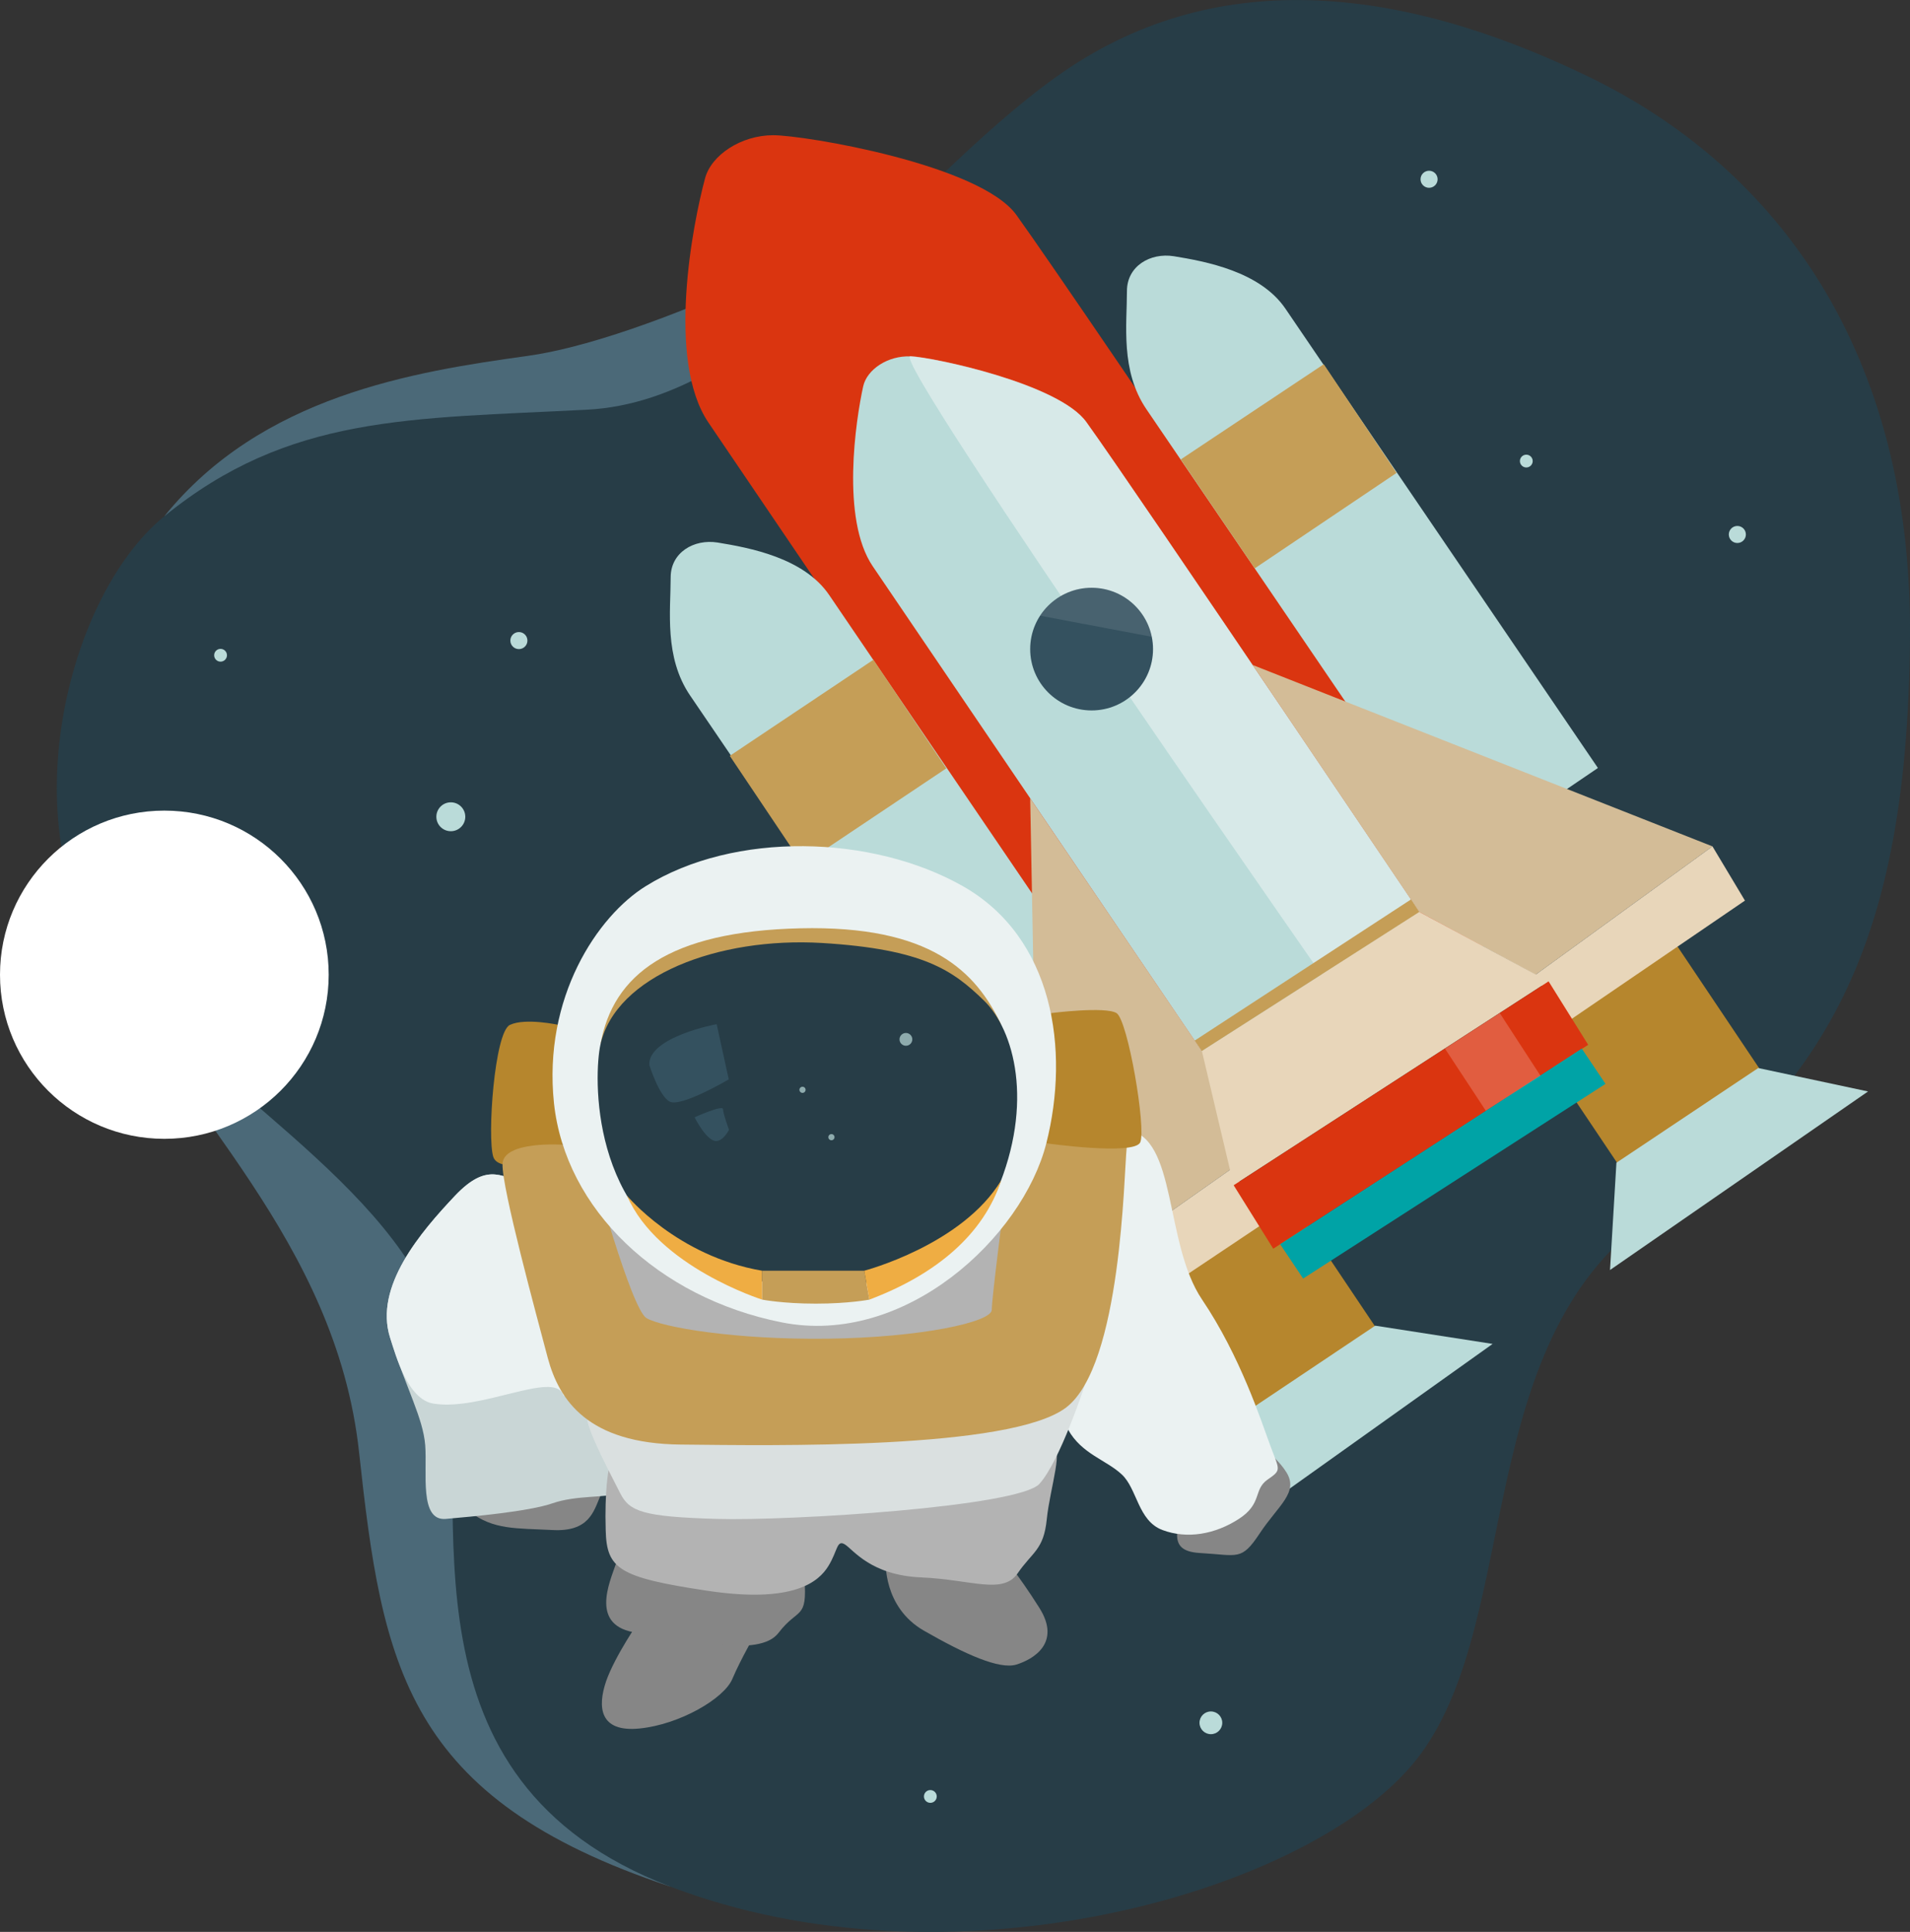 <svg width="269" height="272" viewBox="0 0 269 272" fill="none" xmlns="http://www.w3.org/2000/svg">
<rect x="0" y="0" width="269" height="272" fill="#333333" stroke="none"/>
<g clip-path="url(#clip0)">
<path d="M23.145 72.685C36.838 55.748 58.147 52.347 74.279 50.113C90.378 47.912 123.043 33.109 141.012 19.005C158.981 4.902 166.529 25.507 145.12 45.845C123.711 66.183 109.082 65.016 77.853 65.583C46.624 66.15 23.145 72.685 23.145 72.685Z" fill="#4B6978"/>
<path d="M94.355 265.599C57.081 253.229 53.842 234.525 50.569 204.45C47.295 174.376 24.651 155.872 16.601 137.234C8.552 118.596 20.509 113.628 20.509 113.628C20.509 113.628 52.005 120.63 78.023 155.305C104.041 189.98 94.355 265.599 94.355 265.599Z" fill="#4B6978"/>
<path d="M23.146 72.685C8.817 84.321 0.935 119.029 16.599 137.234C32.264 155.438 59.752 169.642 62.958 191.214C66.164 212.786 55.209 250.595 94.353 265.599C133.498 280.602 183.029 266.899 198.727 248.661C214.425 230.423 206.91 190.98 231.024 172.342C255.105 153.705 268.733 136.567 269 89.422C269.233 49.779 250.563 23.773 223.676 10.77C196.79 -2.234 170.705 -4.868 148.828 10.77C126.951 26.407 107.646 56.381 82.697 57.681C57.748 58.981 40.747 58.348 23.146 72.685Z" fill="#273D47"/>
<path d="M31.063 93.156C31.561 93.156 31.965 92.753 31.965 92.256C31.965 91.759 31.561 91.356 31.063 91.356C30.565 91.356 30.161 91.759 30.161 92.256C30.161 92.753 30.565 93.156 31.063 93.156Z" fill="#BADBD9"/>
<path d="M63.492 117.029C64.618 117.029 65.53 116.119 65.53 114.995C65.53 113.872 64.618 112.962 63.492 112.962C62.367 112.962 61.455 113.872 61.455 114.995C61.455 116.119 62.367 117.029 63.492 117.029Z" fill="#BADBD9"/>
<path d="M73.08 91.39C73.744 91.39 74.282 90.852 74.282 90.189C74.282 89.526 73.744 88.989 73.08 88.989C72.416 88.989 71.877 89.526 71.877 90.189C71.877 90.852 72.416 91.39 73.08 91.39Z" fill="#BADBD9"/>
<path d="M244.684 76.452C245.348 76.452 245.886 75.915 245.886 75.252C245.886 74.589 245.348 74.052 244.684 74.052C244.02 74.052 243.481 74.589 243.481 75.252C243.481 75.915 244.02 76.452 244.684 76.452Z" fill="#BADBD9"/>
<path d="M201.267 26.44C201.931 26.44 202.47 25.903 202.47 25.24C202.47 24.577 201.931 24.04 201.267 24.04C200.603 24.04 200.065 24.577 200.065 25.24C200.065 25.903 200.603 26.44 201.267 26.44Z" fill="#BADBD9"/>
<path d="M214.961 65.817C215.459 65.817 215.863 65.413 215.863 64.916C215.863 64.419 215.459 64.016 214.961 64.016C214.463 64.016 214.06 64.419 214.06 64.916C214.06 65.413 214.463 65.817 214.961 65.817Z" fill="#BADBD9"/>
<path d="M170.538 244.16C171.423 244.16 172.141 243.444 172.141 242.56C172.141 241.676 171.423 240.96 170.538 240.96C169.652 240.96 168.935 241.676 168.935 242.56C168.935 243.444 169.652 244.16 170.538 244.16Z" fill="#BADBD9"/>
<path d="M131.027 253.829C131.525 253.829 131.929 253.426 131.929 252.929C131.929 252.432 131.525 252.029 131.027 252.029C130.529 252.029 130.125 252.432 130.125 252.929C130.125 253.426 130.529 253.829 131.027 253.829Z" fill="#BADBD9"/>
<path d="M211.687 131.233L168.368 160.54C168.368 160.54 105.711 68.284 99.766 59.482C93.82 50.679 97.561 31.541 99.298 25.107C100.166 21.839 104.375 19.038 108.884 19.038C113.393 19.038 138.041 23.173 143.152 30.274C152.303 42.978 211.687 131.233 211.687 131.233Z" fill="#DA3510"/>
<path d="M204.904 135.8L174.811 156.172C174.811 156.172 127.417 86.355 122.909 79.72C118.4 73.085 120.537 59.048 121.573 54.38C122.107 52.013 125.046 50.046 128.219 50.179C131.425 50.313 149.161 54.047 153.002 59.448C159.949 69.051 204.904 135.8 204.904 135.8Z" fill="#BADBD9"/>
<path opacity="0.61" d="M204.905 135.8L191.479 144.902C191.479 144.902 125.047 50.013 128.22 50.146C131.426 50.279 149.162 54.014 153.002 59.415C159.95 69.05 204.905 135.8 204.905 135.8Z" fill="#EBF2F2"/>
<path d="M153.74 100.025C158.517 100.025 162.39 96.159 162.39 91.389C162.39 86.62 158.517 82.754 153.74 82.754C148.962 82.754 145.089 86.62 145.089 91.389C145.089 96.159 148.962 100.025 153.74 100.025Z" fill="#34515F"/>
<path d="M225.047 108.127L205.074 121.697C205.074 121.697 165.129 63.016 161.455 57.615C157.781 52.213 158.716 45.678 158.716 40.977C158.716 37.476 161.989 35.543 165.329 36.076C169.804 36.81 177.453 38.21 181.027 43.445C184.6 48.712 225.047 108.127 225.047 108.127Z" fill="#BADBD9"/>
<path d="M160.787 148.47L140.814 162.007C140.814 162.007 100.868 103.326 97.194 97.924C93.52 92.523 94.455 85.988 94.455 81.287C94.455 77.786 97.728 75.852 101.068 76.386C105.544 77.119 113.192 78.52 116.766 83.754C120.34 88.989 160.787 148.47 160.787 148.47Z" fill="#BADBD9"/>
<path d="M196.689 66.583L176.717 80.02L166.296 64.683L186.436 51.28L196.689 66.583Z" fill="#C59E57"/>
<path d="M123.01 92.891L102.782 106.419L113.044 121.71L133.272 108.181L123.01 92.891Z" fill="#C59E57"/>
<path d="M176.415 93.623L241.176 119.163L216.26 137.234L199.894 128.398L176.415 93.623Z" fill="#D3BC97"/>
<path d="M145.089 112.395L146.425 183.545L173.412 164.574L170.039 149.104L168.269 146.503L145.089 112.395Z" fill="#D3BC97"/>
<path d="M169.269 147.97L173.745 166.875L218.099 138.168L199.896 128.399L169.269 147.97Z" fill="#E8D6BA"/>
<path d="M146.424 183.546L173.411 164.574L178.521 172.176L150.466 191.247L146.424 183.546Z" fill="#E8D6BA"/>
<path d="M236.238 133.235L216.259 146.597L227.933 163.993L247.912 150.631L236.238 133.235Z" fill="#B6862D"/>
<path d="M182.075 169.486L162.097 182.848L173.771 200.244L193.75 186.882L182.075 169.486Z" fill="#B6862D"/>
<path d="M216.263 137.234L220.304 144.169L245.755 126.798L241.179 119.163L216.263 137.234Z" fill="#E8D6BA"/>
<path d="M223.677 147.103L179.322 175.81L173.745 166.875L218.099 138.168L223.677 147.103Z" fill="#DA3510"/>
<path d="M227.653 163.707L226.751 178.811L263.09 153.671L247.626 150.371L227.653 163.707Z" fill="#BADBD9"/>
<path d="M173.711 200.016L171.34 216.92L210.217 189.214L193.684 186.646L173.711 200.016Z" fill="#BADBD9"/>
<path d="M180.291 175.176L183.53 180.011L226.115 152.604L222.775 147.636L180.291 175.176Z" fill="#00A3A6"/>
<path opacity="0.2" d="M203.505 147.636L209.25 156.372L216.965 151.471L211.221 142.635L203.505 147.636Z" fill="white"/>
<path opacity="0.1" d="M146.491 86.688C148.027 84.321 150.699 82.754 153.738 82.754C157.913 82.754 161.387 85.721 162.222 89.656L146.491 86.688Z" fill="white"/>
<path d="M169.267 147.97L199.894 128.398L198.726 126.631L168.265 146.503" fill="#C59E57"/>
<path d="M84.168 168.341L91.983 191.247L142.316 188.913L143.285 167.208L84.168 168.341Z" fill="#B3B3B3"/>
<path d="M66.133 212.819C69.473 215.42 72.713 215.153 77.823 215.42C82.933 215.686 83.601 212.852 84.536 210.652C85.471 208.451 82.499 208.318 80.628 208.318C78.758 208.318 66.133 212.819 66.133 212.819Z" fill="#868686"/>
<path d="M90.077 228.156C90.077 228.156 86.637 233.091 85.368 236.692C84.132 240.326 84.4 243.927 90.077 243.36C95.722 242.793 101.968 239.159 103.137 236.391C104.306 233.624 106.477 229.89 106.477 229.89L90.077 228.156Z" fill="#868686"/>
<path d="M124.747 219.754C124.747 219.754 124.312 226.256 130.124 229.59C135.935 232.924 140.778 235.091 143.15 234.358C145.521 233.624 149.496 231.324 146.39 226.389C143.283 221.455 141.012 218.887 141.012 218.887L124.747 219.754Z" fill="#868686"/>
<path d="M166.831 209.652C166.53 214.386 163.624 218.354 169.002 218.654C174.379 218.954 174.813 219.821 177.418 215.887C180.023 211.952 182.929 210.152 181.192 207.318C179.456 204.484 175.381 202.083 175.381 202.083L166.831 209.652Z" fill="#868686"/>
<path d="M86.739 220.188C85.871 222.788 82.965 229.023 89.778 229.89C96.592 230.757 106.913 233.524 109.651 229.89C112.423 226.256 113.726 228.156 113.292 222.222C112.858 216.287 86.739 220.188 86.739 220.188Z" fill="#868686"/>
<path d="M74.248 166.608C70.974 166.041 68.904 163.274 64.094 168.342C59.318 173.409 52.638 181.111 54.943 188.346C57.247 195.582 59.585 199.649 59.886 203.483C60.186 207.318 59.017 214.186 62.791 213.853C66.566 213.519 74.448 212.819 77.821 211.652C81.195 210.485 85.269 210.919 87.307 210.218C89.344 209.485 87.006 208.485 82.664 194.148C78.322 179.811 74.248 166.608 74.248 166.608Z" fill="#C9D6D6"/>
<path d="M85.704 207.018C85.704 207.018 85.137 209.918 85.304 215.42C85.437 220.921 87.174 222.088 99.532 223.955C111.856 225.822 115.33 222.655 116.666 220.488C118.002 218.32 117.835 216.72 119.004 217.454C120.173 218.187 122.644 221.788 129.725 222.088C136.806 222.388 141.215 224.555 143.319 221.521C145.389 218.487 146.993 218.254 147.427 213.886C147.861 209.518 150.032 203.317 147.995 203.517C145.957 203.684 85.704 207.018 85.704 207.018Z" fill="#B3B3B3"/>
<path d="M78.69 144.302C78.69 144.302 73.98 143.269 71.809 144.302C69.638 145.336 68.603 160.106 69.471 162.874C70.34 165.641 79.324 162.874 79.324 162.874L78.69 144.302Z" fill="#B6862D"/>
<path d="M74.248 166.608C70.974 166.041 68.904 163.274 64.094 168.342C59.318 173.409 52.638 181.111 54.943 188.346C55.744 190.88 57.414 197.015 61.021 197.615C67.701 198.716 77.888 193.014 79.291 196.315C80.126 198.282 80.794 186.279 79.291 182.712C73.58 168.842 74.248 166.608 74.248 166.608Z" fill="#EBF2F2"/>
<path d="M158.714 159.073C165.828 160.073 163.924 175.01 169.301 182.979C174.679 190.947 177.585 199.95 178.887 203.484C180.19 207.018 180.557 206.918 178.52 208.318C176.482 209.752 177.818 211.686 174.478 213.853C171.138 216.02 167.197 216.72 163.724 215.42C160.25 214.12 160.183 209.619 157.979 207.585C155.808 205.551 152.335 204.717 150.431 201.283C148.56 197.882 150.297 191.047 152.168 184.846C154.071 178.644 156.676 158.806 158.714 159.073Z" fill="#EBF2F2"/>
<path d="M82.696 199.849C82.997 201.983 86.036 207.618 87.339 210.219C88.641 212.819 90.545 213.553 100.966 213.853C111.386 214.153 143.483 212.119 146.389 208.918C149.295 205.717 152.769 195.048 152.769 195.048L91.981 200.383L82.696 199.849Z" fill="#DAE0E0"/>
<path d="M79.291 161.173C79.291 161.173 70.908 160.573 70.775 163.874C70.641 167.175 75.584 185.279 77.154 191.214C78.757 197.149 82.799 203.25 95.858 203.384C108.917 203.517 142.283 204.117 150.132 198.182C157.981 192.248 158.281 165.241 158.682 161.574C159.083 157.906 146.191 157.306 146.191 157.306L141.548 168.342C141.548 168.342 139.678 182.679 139.678 184.412C139.678 186.146 129.658 188.313 116.599 188.48C103.54 188.647 93.252 186.88 91.048 185.579C88.877 184.279 83.366 164.074 83.366 164.074L79.291 161.173Z" fill="#C59E57"/>
<path d="M148.028 142.636C148.028 142.636 155.677 141.669 157.246 142.636C158.85 143.602 161.455 158.94 160.586 160.84C159.718 162.707 147.394 160.973 147.394 160.973L148.028 142.636Z" fill="#B6862D"/>
<path d="M23.146 160.34C35.929 160.34 46.292 149.995 46.292 137.234C46.292 124.473 35.929 114.129 23.146 114.129C10.363 114.129 0 124.473 0 137.234C0 149.995 10.363 160.34 23.146 160.34Z" fill="white"/>
<path d="M90.948 124.764C84.168 128.965 76.452 140.401 78.022 155.338C79.625 170.242 92.684 182.712 110.086 186.179C127.487 189.647 144.02 174.143 147.36 160.973C150.699 147.803 148.362 131.999 135.603 124.764C122.844 117.529 103.439 116.995 90.948 124.764Z" fill="#EBF2F2"/>
<path d="M84.568 147.07C84.568 147.07 89.946 135.734 111.989 135.934C134.167 136.1 136.605 141.168 141.014 144.269C137.44 136.8 131.127 130.266 112.691 130.699C94.254 131.132 86.305 137.201 84.568 147.07Z" fill="#C59E57"/>
<path d="M84.566 147.07C83.631 151.271 82.963 171.542 99.796 178.211C116.63 184.879 135.2 179.944 140.41 167.641C145.621 155.338 142.882 145.036 138.54 140.835C134.198 136.634 130.09 133.633 115.762 132.766C101.166 131.899 86.737 137.367 84.566 147.07Z" fill="#273D47"/>
<path d="M88.309 168.342C88.309 168.342 95.356 176.877 107.346 178.911V182.979C107.346 182.979 92.617 178.344 88.309 168.342Z" fill="#EFAD43"/>
<path d="M107.347 178.911C107.347 178.911 110.687 178.911 114.595 178.911C118.503 178.911 121.709 178.911 121.709 178.911L122.444 182.979C122.444 182.979 119.538 183.545 114.895 183.545C110.253 183.545 107.347 182.979 107.347 182.979V178.911Z" fill="#C59E57"/>
<path d="M121.708 178.911C121.708 178.911 135.502 175.31 141.012 166.174C138.541 173.71 131.995 179.378 122.442 182.979L121.708 178.911Z" fill="#EFAD43"/>
<path d="M91.448 149.937C91.448 149.937 92.784 154.272 94.321 155.105C95.891 155.939 102.637 151.971 102.637 151.971L100.934 144.202C100.967 144.169 91.248 146.003 91.448 149.937Z" fill="#34515F"/>
<path d="M97.828 157.305C97.828 157.305 99.063 159.839 100.333 160.506C101.602 161.206 102.671 159.073 102.671 159.073C102.671 159.073 101.836 156.805 101.836 156.172C101.802 155.505 97.828 157.305 97.828 157.305Z" fill="#34515F"/>
<path opacity="0.7" d="M127.587 147.236C128.085 147.236 128.489 146.833 128.489 146.336C128.489 145.839 128.085 145.436 127.587 145.436C127.089 145.436 126.686 145.839 126.686 146.336C126.686 146.833 127.089 147.236 127.587 147.236Z" fill="#BADBD9"/>
<path opacity="0.7" d="M117.098 160.54C117.338 160.54 117.532 160.346 117.532 160.106C117.532 159.867 117.338 159.673 117.098 159.673C116.858 159.673 116.664 159.867 116.664 160.106C116.664 160.346 116.858 160.54 117.098 160.54Z" fill="#BADBD9"/>
<path opacity="0.7" d="M113.024 153.872C113.263 153.872 113.458 153.678 113.458 153.438C113.458 153.199 113.263 153.005 113.024 153.005C112.784 153.005 112.589 153.199 112.589 153.438C112.589 153.678 112.784 153.872 113.024 153.872Z" fill="#BADBD9"/>
</g>
<defs>
<clipPath id="clip0">
<rect width="269" height="272" fill="white"/>
</clipPath>
</defs>
</svg>
